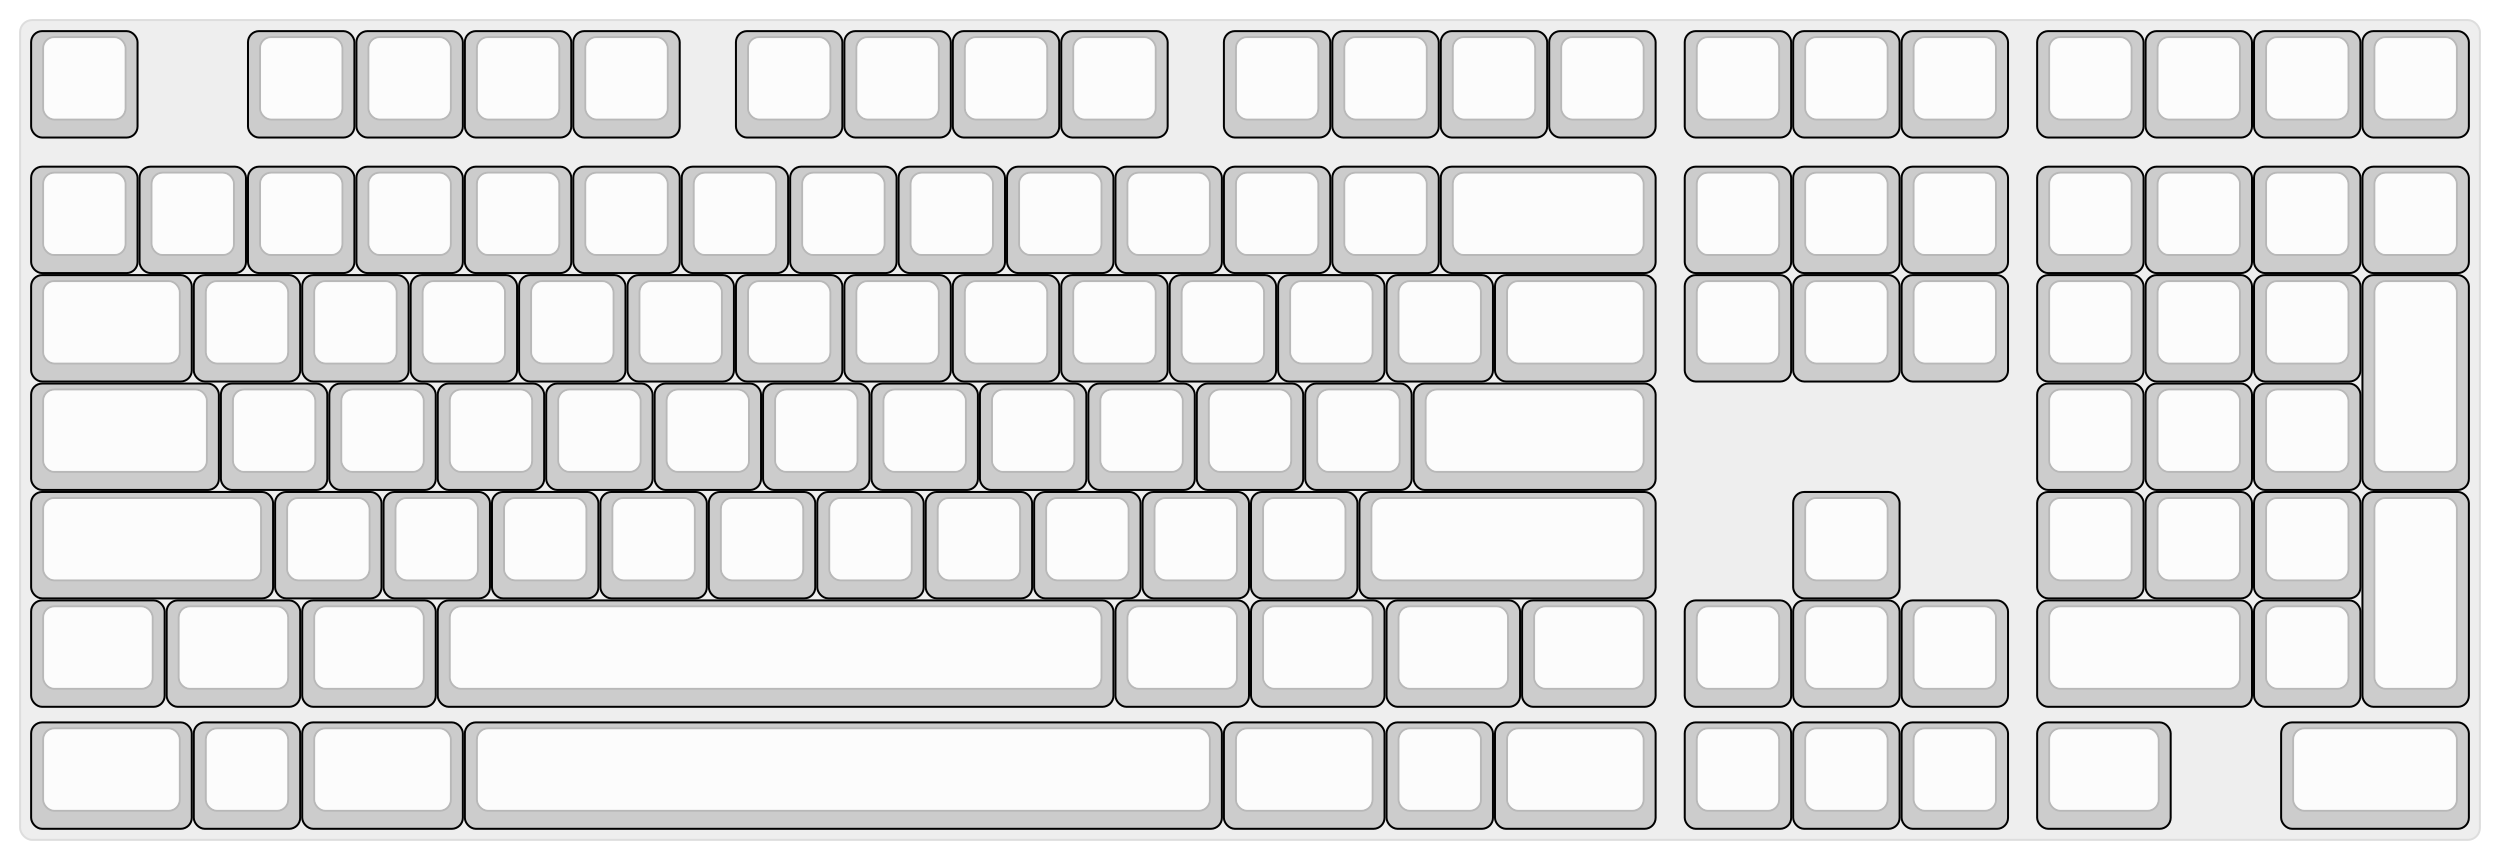 
  <svg width='1245px'
       height='428.25px'
       viewBox='0 0 1245 428.25'
       xmlns='http://www.w3.org/2000/svg'
       xmlns:xlink="http://www.w3.org/1999/xlink">

    <style type='text/css'>
    .keycap .border { stroke: black; stroke-width: 2; }
    .keycap .inner.border { stroke: rgba(0,0,0,.1); }
    </style>
    <defs>
      <linearGradient id="DCS">
        <stop offset="0%" stop-color="black" stop-opacity="0"/>
        <stop offset="40%" stop-color="black" stop-opacity="0.1"/>
        <stop offset="60%" stop-color="black" stop-opacity="0.1"/>
        <stop offset="100%" stop-color="black" stop-opacity="0"/>
      </linearGradient>
      <linearGradient id="SPACE" x1="0%" x2="0%" y1="0%" y2="100%">
        <stop offset="0%" stop-color="black" stop-opacity="0.1"/>
        <stop offset="20%" stop-color="black" stop-opacity="0.0"/>
        <stop offset="40%" stop-color="black" stop-opacity="0.0"/>
        <stop offset="100%" stop-color="black" stop-opacity="0.1"/>
      </linearGradient>
      <radialGradient id="DSA">
        <stop offset="0%" stop-color="black" stop-opacity="0.1"/>
        <stop offset="10%" stop-color="black" stop-opacity="0.1"/>
        <stop offset="100%" stop-color="black" stop-opacity="0"/>
      </radialGradient>
      <radialGradient id="SA" xlink:href="#DSA" />
    </defs>

    <g transform='translate(10,10)'>
      <rect width="1225" height="408.25"
            stroke="#ddd" stroke-width="1" fill="#eeeeee" rx="6"/>
      <g transform='translate(5,5)'>
        
  <g class='  keycap'
  >

  
    <!-- Outer Border -->
    <rect x="1" y="1"
          width="52" height="52"
          rx="5" fill="#cccccc" class="outer border"/>
    
    <!-- Outer Fill -->
    <rect x="1" y="1"
          width="52" height="52"
          rx="5" fill="#cccccc"/>
    

    
      <!-- Inner Border -->
      <rect x="7" y="4"
            width="40" height="40"
            rx="5" fill="#fcfcfc" class="inner border"/>
      
      <!-- Inner Fill -->
      <rect x="7" y="4"
            width="40" height="40"
            rx="5" fill="#fcfcfc"/>
      
      

     
   
  </g>

  <g class='  keycap'
  >

  
    <!-- Outer Border -->
    <rect x="109" y="1"
          width="52" height="52"
          rx="5" fill="#cccccc" class="outer border"/>
    
    <!-- Outer Fill -->
    <rect x="109" y="1"
          width="52" height="52"
          rx="5" fill="#cccccc"/>
    

    
      <!-- Inner Border -->
      <rect x="115" y="4"
            width="40" height="40"
            rx="5" fill="#fcfcfc" class="inner border"/>
      
      <!-- Inner Fill -->
      <rect x="115" y="4"
            width="40" height="40"
            rx="5" fill="#fcfcfc"/>
      
      

     
   
  </g>

  <g class='  keycap'
  >

  
    <!-- Outer Border -->
    <rect x="163" y="1"
          width="52" height="52"
          rx="5" fill="#cccccc" class="outer border"/>
    
    <!-- Outer Fill -->
    <rect x="163" y="1"
          width="52" height="52"
          rx="5" fill="#cccccc"/>
    

    
      <!-- Inner Border -->
      <rect x="169" y="4"
            width="40" height="40"
            rx="5" fill="#fcfcfc" class="inner border"/>
      
      <!-- Inner Fill -->
      <rect x="169" y="4"
            width="40" height="40"
            rx="5" fill="#fcfcfc"/>
      
      

     
   
  </g>

  <g class='  keycap'
  >

  
    <!-- Outer Border -->
    <rect x="217" y="1"
          width="52" height="52"
          rx="5" fill="#cccccc" class="outer border"/>
    
    <!-- Outer Fill -->
    <rect x="217" y="1"
          width="52" height="52"
          rx="5" fill="#cccccc"/>
    

    
      <!-- Inner Border -->
      <rect x="223" y="4"
            width="40" height="40"
            rx="5" fill="#fcfcfc" class="inner border"/>
      
      <!-- Inner Fill -->
      <rect x="223" y="4"
            width="40" height="40"
            rx="5" fill="#fcfcfc"/>
      
      

     
   
  </g>

  <g class='  keycap'
  >

  
    <!-- Outer Border -->
    <rect x="271" y="1"
          width="52" height="52"
          rx="5" fill="#cccccc" class="outer border"/>
    
    <!-- Outer Fill -->
    <rect x="271" y="1"
          width="52" height="52"
          rx="5" fill="#cccccc"/>
    

    
      <!-- Inner Border -->
      <rect x="277" y="4"
            width="40" height="40"
            rx="5" fill="#fcfcfc" class="inner border"/>
      
      <!-- Inner Fill -->
      <rect x="277" y="4"
            width="40" height="40"
            rx="5" fill="#fcfcfc"/>
      
      

     
   
  </g>

  <g class='  keycap'
  >

  
    <!-- Outer Border -->
    <rect x="352" y="1"
          width="52" height="52"
          rx="5" fill="#cccccc" class="outer border"/>
    
    <!-- Outer Fill -->
    <rect x="352" y="1"
          width="52" height="52"
          rx="5" fill="#cccccc"/>
    

    
      <!-- Inner Border -->
      <rect x="358" y="4"
            width="40" height="40"
            rx="5" fill="#fcfcfc" class="inner border"/>
      
      <!-- Inner Fill -->
      <rect x="358" y="4"
            width="40" height="40"
            rx="5" fill="#fcfcfc"/>
      
      

     
   
  </g>

  <g class='  keycap'
  >

  
    <!-- Outer Border -->
    <rect x="406" y="1"
          width="52" height="52"
          rx="5" fill="#cccccc" class="outer border"/>
    
    <!-- Outer Fill -->
    <rect x="406" y="1"
          width="52" height="52"
          rx="5" fill="#cccccc"/>
    

    
      <!-- Inner Border -->
      <rect x="412" y="4"
            width="40" height="40"
            rx="5" fill="#fcfcfc" class="inner border"/>
      
      <!-- Inner Fill -->
      <rect x="412" y="4"
            width="40" height="40"
            rx="5" fill="#fcfcfc"/>
      
      

     
   
  </g>

  <g class='  keycap'
  >

  
    <!-- Outer Border -->
    <rect x="460" y="1"
          width="52" height="52"
          rx="5" fill="#cccccc" class="outer border"/>
    
    <!-- Outer Fill -->
    <rect x="460" y="1"
          width="52" height="52"
          rx="5" fill="#cccccc"/>
    

    
      <!-- Inner Border -->
      <rect x="466" y="4"
            width="40" height="40"
            rx="5" fill="#fcfcfc" class="inner border"/>
      
      <!-- Inner Fill -->
      <rect x="466" y="4"
            width="40" height="40"
            rx="5" fill="#fcfcfc"/>
      
      

     
   
  </g>

  <g class='  keycap'
  >

  
    <!-- Outer Border -->
    <rect x="514" y="1"
          width="52" height="52"
          rx="5" fill="#cccccc" class="outer border"/>
    
    <!-- Outer Fill -->
    <rect x="514" y="1"
          width="52" height="52"
          rx="5" fill="#cccccc"/>
    

    
      <!-- Inner Border -->
      <rect x="520" y="4"
            width="40" height="40"
            rx="5" fill="#fcfcfc" class="inner border"/>
      
      <!-- Inner Fill -->
      <rect x="520" y="4"
            width="40" height="40"
            rx="5" fill="#fcfcfc"/>
      
      

     
   
  </g>

  <g class='  keycap'
  >

  
    <!-- Outer Border -->
    <rect x="595" y="1"
          width="52" height="52"
          rx="5" fill="#cccccc" class="outer border"/>
    
    <!-- Outer Fill -->
    <rect x="595" y="1"
          width="52" height="52"
          rx="5" fill="#cccccc"/>
    

    
      <!-- Inner Border -->
      <rect x="601" y="4"
            width="40" height="40"
            rx="5" fill="#fcfcfc" class="inner border"/>
      
      <!-- Inner Fill -->
      <rect x="601" y="4"
            width="40" height="40"
            rx="5" fill="#fcfcfc"/>
      
      

     
   
  </g>

  <g class='  keycap'
  >

  
    <!-- Outer Border -->
    <rect x="649" y="1"
          width="52" height="52"
          rx="5" fill="#cccccc" class="outer border"/>
    
    <!-- Outer Fill -->
    <rect x="649" y="1"
          width="52" height="52"
          rx="5" fill="#cccccc"/>
    

    
      <!-- Inner Border -->
      <rect x="655" y="4"
            width="40" height="40"
            rx="5" fill="#fcfcfc" class="inner border"/>
      
      <!-- Inner Fill -->
      <rect x="655" y="4"
            width="40" height="40"
            rx="5" fill="#fcfcfc"/>
      
      

     
   
  </g>

  <g class='  keycap'
  >

  
    <!-- Outer Border -->
    <rect x="703" y="1"
          width="52" height="52"
          rx="5" fill="#cccccc" class="outer border"/>
    
    <!-- Outer Fill -->
    <rect x="703" y="1"
          width="52" height="52"
          rx="5" fill="#cccccc"/>
    

    
      <!-- Inner Border -->
      <rect x="709" y="4"
            width="40" height="40"
            rx="5" fill="#fcfcfc" class="inner border"/>
      
      <!-- Inner Fill -->
      <rect x="709" y="4"
            width="40" height="40"
            rx="5" fill="#fcfcfc"/>
      
      

     
   
  </g>

  <g class='  keycap'
  >

  
    <!-- Outer Border -->
    <rect x="757" y="1"
          width="52" height="52"
          rx="5" fill="#cccccc" class="outer border"/>
    
    <!-- Outer Fill -->
    <rect x="757" y="1"
          width="52" height="52"
          rx="5" fill="#cccccc"/>
    

    
      <!-- Inner Border -->
      <rect x="763" y="4"
            width="40" height="40"
            rx="5" fill="#fcfcfc" class="inner border"/>
      
      <!-- Inner Fill -->
      <rect x="763" y="4"
            width="40" height="40"
            rx="5" fill="#fcfcfc"/>
      
      

     
   
  </g>

  <g class='  keycap'
  >

  
    <!-- Outer Border -->
    <rect x="824.5" y="1"
          width="52" height="52"
          rx="5" fill="#cccccc" class="outer border"/>
    
    <!-- Outer Fill -->
    <rect x="824.5" y="1"
          width="52" height="52"
          rx="5" fill="#cccccc"/>
    

    
      <!-- Inner Border -->
      <rect x="830.5" y="4"
            width="40" height="40"
            rx="5" fill="#fcfcfc" class="inner border"/>
      
      <!-- Inner Fill -->
      <rect x="830.5" y="4"
            width="40" height="40"
            rx="5" fill="#fcfcfc"/>
      
      

     
   
  </g>

  <g class='  keycap'
  >

  
    <!-- Outer Border -->
    <rect x="878.5" y="1"
          width="52" height="52"
          rx="5" fill="#cccccc" class="outer border"/>
    
    <!-- Outer Fill -->
    <rect x="878.5" y="1"
          width="52" height="52"
          rx="5" fill="#cccccc"/>
    

    
      <!-- Inner Border -->
      <rect x="884.5" y="4"
            width="40" height="40"
            rx="5" fill="#fcfcfc" class="inner border"/>
      
      <!-- Inner Fill -->
      <rect x="884.5" y="4"
            width="40" height="40"
            rx="5" fill="#fcfcfc"/>
      
      

     
   
  </g>

  <g class='  keycap'
  >

  
    <!-- Outer Border -->
    <rect x="932.5" y="1"
          width="52" height="52"
          rx="5" fill="#cccccc" class="outer border"/>
    
    <!-- Outer Fill -->
    <rect x="932.5" y="1"
          width="52" height="52"
          rx="5" fill="#cccccc"/>
    

    
      <!-- Inner Border -->
      <rect x="938.5" y="4"
            width="40" height="40"
            rx="5" fill="#fcfcfc" class="inner border"/>
      
      <!-- Inner Fill -->
      <rect x="938.5" y="4"
            width="40" height="40"
            rx="5" fill="#fcfcfc"/>
      
      

     
   
  </g>

  <g class='  keycap'
  >

  
    <!-- Outer Border -->
    <rect x="1000" y="1"
          width="52" height="52"
          rx="5" fill="#cccccc" class="outer border"/>
    
    <!-- Outer Fill -->
    <rect x="1000" y="1"
          width="52" height="52"
          rx="5" fill="#cccccc"/>
    

    
      <!-- Inner Border -->
      <rect x="1006" y="4"
            width="40" height="40"
            rx="5" fill="#fcfcfc" class="inner border"/>
      
      <!-- Inner Fill -->
      <rect x="1006" y="4"
            width="40" height="40"
            rx="5" fill="#fcfcfc"/>
      
      

     
   
  </g>

  <g class='  keycap'
  >

  
    <!-- Outer Border -->
    <rect x="1054" y="1"
          width="52" height="52"
          rx="5" fill="#cccccc" class="outer border"/>
    
    <!-- Outer Fill -->
    <rect x="1054" y="1"
          width="52" height="52"
          rx="5" fill="#cccccc"/>
    

    
      <!-- Inner Border -->
      <rect x="1060" y="4"
            width="40" height="40"
            rx="5" fill="#fcfcfc" class="inner border"/>
      
      <!-- Inner Fill -->
      <rect x="1060" y="4"
            width="40" height="40"
            rx="5" fill="#fcfcfc"/>
      
      

     
   
  </g>

  <g class='  keycap'
  >

  
    <!-- Outer Border -->
    <rect x="1108" y="1"
          width="52" height="52"
          rx="5" fill="#cccccc" class="outer border"/>
    
    <!-- Outer Fill -->
    <rect x="1108" y="1"
          width="52" height="52"
          rx="5" fill="#cccccc"/>
    

    
      <!-- Inner Border -->
      <rect x="1114" y="4"
            width="40" height="40"
            rx="5" fill="#fcfcfc" class="inner border"/>
      
      <!-- Inner Fill -->
      <rect x="1114" y="4"
            width="40" height="40"
            rx="5" fill="#fcfcfc"/>
      
      

     
   
  </g>

  <g class='  keycap'
  >

  
    <!-- Outer Border -->
    <rect x="1162" y="1"
          width="52" height="52"
          rx="5" fill="#cccccc" class="outer border"/>
    
    <!-- Outer Fill -->
    <rect x="1162" y="1"
          width="52" height="52"
          rx="5" fill="#cccccc"/>
    

    
      <!-- Inner Border -->
      <rect x="1168" y="4"
            width="40" height="40"
            rx="5" fill="#fcfcfc" class="inner border"/>
      
      <!-- Inner Fill -->
      <rect x="1168" y="4"
            width="40" height="40"
            rx="5" fill="#fcfcfc"/>
      
      

     
   
  </g>

  <g class='  keycap'
  >

  
    <!-- Outer Border -->
    <rect x="1" y="68.5"
          width="52" height="52"
          rx="5" fill="#cccccc" class="outer border"/>
    
    <!-- Outer Fill -->
    <rect x="1" y="68.5"
          width="52" height="52"
          rx="5" fill="#cccccc"/>
    

    
      <!-- Inner Border -->
      <rect x="7" y="71.5"
            width="40" height="40"
            rx="5" fill="#fcfcfc" class="inner border"/>
      
      <!-- Inner Fill -->
      <rect x="7" y="71.5"
            width="40" height="40"
            rx="5" fill="#fcfcfc"/>
      
      

     
   
  </g>

  <g class='  keycap'
  >

  
    <!-- Outer Border -->
    <rect x="55" y="68.5"
          width="52" height="52"
          rx="5" fill="#cccccc" class="outer border"/>
    
    <!-- Outer Fill -->
    <rect x="55" y="68.5"
          width="52" height="52"
          rx="5" fill="#cccccc"/>
    

    
      <!-- Inner Border -->
      <rect x="61" y="71.5"
            width="40" height="40"
            rx="5" fill="#fcfcfc" class="inner border"/>
      
      <!-- Inner Fill -->
      <rect x="61" y="71.5"
            width="40" height="40"
            rx="5" fill="#fcfcfc"/>
      
      

     
   
  </g>

  <g class='  keycap'
  >

  
    <!-- Outer Border -->
    <rect x="109" y="68.5"
          width="52" height="52"
          rx="5" fill="#cccccc" class="outer border"/>
    
    <!-- Outer Fill -->
    <rect x="109" y="68.5"
          width="52" height="52"
          rx="5" fill="#cccccc"/>
    

    
      <!-- Inner Border -->
      <rect x="115" y="71.5"
            width="40" height="40"
            rx="5" fill="#fcfcfc" class="inner border"/>
      
      <!-- Inner Fill -->
      <rect x="115" y="71.5"
            width="40" height="40"
            rx="5" fill="#fcfcfc"/>
      
      

     
   
  </g>

  <g class='  keycap'
  >

  
    <!-- Outer Border -->
    <rect x="163" y="68.5"
          width="52" height="52"
          rx="5" fill="#cccccc" class="outer border"/>
    
    <!-- Outer Fill -->
    <rect x="163" y="68.5"
          width="52" height="52"
          rx="5" fill="#cccccc"/>
    

    
      <!-- Inner Border -->
      <rect x="169" y="71.5"
            width="40" height="40"
            rx="5" fill="#fcfcfc" class="inner border"/>
      
      <!-- Inner Fill -->
      <rect x="169" y="71.5"
            width="40" height="40"
            rx="5" fill="#fcfcfc"/>
      
      

     
   
  </g>

  <g class='  keycap'
  >

  
    <!-- Outer Border -->
    <rect x="217" y="68.5"
          width="52" height="52"
          rx="5" fill="#cccccc" class="outer border"/>
    
    <!-- Outer Fill -->
    <rect x="217" y="68.5"
          width="52" height="52"
          rx="5" fill="#cccccc"/>
    

    
      <!-- Inner Border -->
      <rect x="223" y="71.5"
            width="40" height="40"
            rx="5" fill="#fcfcfc" class="inner border"/>
      
      <!-- Inner Fill -->
      <rect x="223" y="71.5"
            width="40" height="40"
            rx="5" fill="#fcfcfc"/>
      
      

     
   
  </g>

  <g class='  keycap'
  >

  
    <!-- Outer Border -->
    <rect x="271" y="68.5"
          width="52" height="52"
          rx="5" fill="#cccccc" class="outer border"/>
    
    <!-- Outer Fill -->
    <rect x="271" y="68.5"
          width="52" height="52"
          rx="5" fill="#cccccc"/>
    

    
      <!-- Inner Border -->
      <rect x="277" y="71.5"
            width="40" height="40"
            rx="5" fill="#fcfcfc" class="inner border"/>
      
      <!-- Inner Fill -->
      <rect x="277" y="71.5"
            width="40" height="40"
            rx="5" fill="#fcfcfc"/>
      
      

     
   
  </g>

  <g class='  keycap'
  >

  
    <!-- Outer Border -->
    <rect x="325" y="68.5"
          width="52" height="52"
          rx="5" fill="#cccccc" class="outer border"/>
    
    <!-- Outer Fill -->
    <rect x="325" y="68.5"
          width="52" height="52"
          rx="5" fill="#cccccc"/>
    

    
      <!-- Inner Border -->
      <rect x="331" y="71.5"
            width="40" height="40"
            rx="5" fill="#fcfcfc" class="inner border"/>
      
      <!-- Inner Fill -->
      <rect x="331" y="71.5"
            width="40" height="40"
            rx="5" fill="#fcfcfc"/>
      
      

     
   
  </g>

  <g class='  keycap'
  >

  
    <!-- Outer Border -->
    <rect x="379" y="68.5"
          width="52" height="52"
          rx="5" fill="#cccccc" class="outer border"/>
    
    <!-- Outer Fill -->
    <rect x="379" y="68.5"
          width="52" height="52"
          rx="5" fill="#cccccc"/>
    

    
      <!-- Inner Border -->
      <rect x="385" y="71.5"
            width="40" height="40"
            rx="5" fill="#fcfcfc" class="inner border"/>
      
      <!-- Inner Fill -->
      <rect x="385" y="71.5"
            width="40" height="40"
            rx="5" fill="#fcfcfc"/>
      
      

     
   
  </g>

  <g class='  keycap'
  >

  
    <!-- Outer Border -->
    <rect x="433" y="68.5"
          width="52" height="52"
          rx="5" fill="#cccccc" class="outer border"/>
    
    <!-- Outer Fill -->
    <rect x="433" y="68.5"
          width="52" height="52"
          rx="5" fill="#cccccc"/>
    

    
      <!-- Inner Border -->
      <rect x="439" y="71.5"
            width="40" height="40"
            rx="5" fill="#fcfcfc" class="inner border"/>
      
      <!-- Inner Fill -->
      <rect x="439" y="71.5"
            width="40" height="40"
            rx="5" fill="#fcfcfc"/>
      
      

     
   
  </g>

  <g class='  keycap'
  >

  
    <!-- Outer Border -->
    <rect x="487" y="68.5"
          width="52" height="52"
          rx="5" fill="#cccccc" class="outer border"/>
    
    <!-- Outer Fill -->
    <rect x="487" y="68.5"
          width="52" height="52"
          rx="5" fill="#cccccc"/>
    

    
      <!-- Inner Border -->
      <rect x="493" y="71.5"
            width="40" height="40"
            rx="5" fill="#fcfcfc" class="inner border"/>
      
      <!-- Inner Fill -->
      <rect x="493" y="71.5"
            width="40" height="40"
            rx="5" fill="#fcfcfc"/>
      
      

     
   
  </g>

  <g class='  keycap'
  >

  
    <!-- Outer Border -->
    <rect x="541" y="68.5"
          width="52" height="52"
          rx="5" fill="#cccccc" class="outer border"/>
    
    <!-- Outer Fill -->
    <rect x="541" y="68.5"
          width="52" height="52"
          rx="5" fill="#cccccc"/>
    

    
      <!-- Inner Border -->
      <rect x="547" y="71.5"
            width="40" height="40"
            rx="5" fill="#fcfcfc" class="inner border"/>
      
      <!-- Inner Fill -->
      <rect x="547" y="71.5"
            width="40" height="40"
            rx="5" fill="#fcfcfc"/>
      
      

     
   
  </g>

  <g class='  keycap'
  >

  
    <!-- Outer Border -->
    <rect x="595" y="68.5"
          width="52" height="52"
          rx="5" fill="#cccccc" class="outer border"/>
    
    <!-- Outer Fill -->
    <rect x="595" y="68.5"
          width="52" height="52"
          rx="5" fill="#cccccc"/>
    

    
      <!-- Inner Border -->
      <rect x="601" y="71.5"
            width="40" height="40"
            rx="5" fill="#fcfcfc" class="inner border"/>
      
      <!-- Inner Fill -->
      <rect x="601" y="71.5"
            width="40" height="40"
            rx="5" fill="#fcfcfc"/>
      
      

     
   
  </g>

  <g class='  keycap'
  >

  
    <!-- Outer Border -->
    <rect x="649" y="68.5"
          width="52" height="52"
          rx="5" fill="#cccccc" class="outer border"/>
    
    <!-- Outer Fill -->
    <rect x="649" y="68.5"
          width="52" height="52"
          rx="5" fill="#cccccc"/>
    

    
      <!-- Inner Border -->
      <rect x="655" y="71.5"
            width="40" height="40"
            rx="5" fill="#fcfcfc" class="inner border"/>
      
      <!-- Inner Fill -->
      <rect x="655" y="71.5"
            width="40" height="40"
            rx="5" fill="#fcfcfc"/>
      
      

     
   
  </g>

  <g class='  keycap'
  >

  
    <!-- Outer Border -->
    <rect x="703" y="68.5"
          width="106" height="52"
          rx="5" fill="#cccccc" class="outer border"/>
    
    <!-- Outer Fill -->
    <rect x="703" y="68.5"
          width="106" height="52"
          rx="5" fill="#cccccc"/>
    

    
      <!-- Inner Border -->
      <rect x="709" y="71.5"
            width="94" height="40"
            rx="5" fill="#fcfcfc" class="inner border"/>
      
      <!-- Inner Fill -->
      <rect x="709" y="71.5"
            width="94" height="40"
            rx="5" fill="#fcfcfc"/>
      
      

     
   
  </g>

  <g class='  keycap'
  >

  
    <!-- Outer Border -->
    <rect x="824.5" y="68.5"
          width="52" height="52"
          rx="5" fill="#cccccc" class="outer border"/>
    
    <!-- Outer Fill -->
    <rect x="824.5" y="68.5"
          width="52" height="52"
          rx="5" fill="#cccccc"/>
    

    
      <!-- Inner Border -->
      <rect x="830.5" y="71.5"
            width="40" height="40"
            rx="5" fill="#fcfcfc" class="inner border"/>
      
      <!-- Inner Fill -->
      <rect x="830.5" y="71.5"
            width="40" height="40"
            rx="5" fill="#fcfcfc"/>
      
      

     
   
  </g>

  <g class='  keycap'
  >

  
    <!-- Outer Border -->
    <rect x="878.5" y="68.5"
          width="52" height="52"
          rx="5" fill="#cccccc" class="outer border"/>
    
    <!-- Outer Fill -->
    <rect x="878.5" y="68.5"
          width="52" height="52"
          rx="5" fill="#cccccc"/>
    

    
      <!-- Inner Border -->
      <rect x="884.5" y="71.5"
            width="40" height="40"
            rx="5" fill="#fcfcfc" class="inner border"/>
      
      <!-- Inner Fill -->
      <rect x="884.5" y="71.5"
            width="40" height="40"
            rx="5" fill="#fcfcfc"/>
      
      

     
   
  </g>

  <g class='  keycap'
  >

  
    <!-- Outer Border -->
    <rect x="932.5" y="68.5"
          width="52" height="52"
          rx="5" fill="#cccccc" class="outer border"/>
    
    <!-- Outer Fill -->
    <rect x="932.5" y="68.5"
          width="52" height="52"
          rx="5" fill="#cccccc"/>
    

    
      <!-- Inner Border -->
      <rect x="938.5" y="71.5"
            width="40" height="40"
            rx="5" fill="#fcfcfc" class="inner border"/>
      
      <!-- Inner Fill -->
      <rect x="938.5" y="71.5"
            width="40" height="40"
            rx="5" fill="#fcfcfc"/>
      
      

     
   
  </g>

  <g class='  keycap'
  >

  
    <!-- Outer Border -->
    <rect x="1000" y="68.5"
          width="52" height="52"
          rx="5" fill="#cccccc" class="outer border"/>
    
    <!-- Outer Fill -->
    <rect x="1000" y="68.5"
          width="52" height="52"
          rx="5" fill="#cccccc"/>
    

    
      <!-- Inner Border -->
      <rect x="1006" y="71.5"
            width="40" height="40"
            rx="5" fill="#fcfcfc" class="inner border"/>
      
      <!-- Inner Fill -->
      <rect x="1006" y="71.5"
            width="40" height="40"
            rx="5" fill="#fcfcfc"/>
      
      

     
   
  </g>

  <g class='  keycap'
  >

  
    <!-- Outer Border -->
    <rect x="1054" y="68.5"
          width="52" height="52"
          rx="5" fill="#cccccc" class="outer border"/>
    
    <!-- Outer Fill -->
    <rect x="1054" y="68.5"
          width="52" height="52"
          rx="5" fill="#cccccc"/>
    

    
      <!-- Inner Border -->
      <rect x="1060" y="71.5"
            width="40" height="40"
            rx="5" fill="#fcfcfc" class="inner border"/>
      
      <!-- Inner Fill -->
      <rect x="1060" y="71.5"
            width="40" height="40"
            rx="5" fill="#fcfcfc"/>
      
      

     
   
  </g>

  <g class='  keycap'
  >

  
    <!-- Outer Border -->
    <rect x="1108" y="68.5"
          width="52" height="52"
          rx="5" fill="#cccccc" class="outer border"/>
    
    <!-- Outer Fill -->
    <rect x="1108" y="68.5"
          width="52" height="52"
          rx="5" fill="#cccccc"/>
    

    
      <!-- Inner Border -->
      <rect x="1114" y="71.5"
            width="40" height="40"
            rx="5" fill="#fcfcfc" class="inner border"/>
      
      <!-- Inner Fill -->
      <rect x="1114" y="71.5"
            width="40" height="40"
            rx="5" fill="#fcfcfc"/>
      
      

     
   
  </g>

  <g class='  keycap'
  >

  
    <!-- Outer Border -->
    <rect x="1162" y="68.5"
          width="52" height="52"
          rx="5" fill="#cccccc" class="outer border"/>
    
    <!-- Outer Fill -->
    <rect x="1162" y="68.5"
          width="52" height="52"
          rx="5" fill="#cccccc"/>
    

    
      <!-- Inner Border -->
      <rect x="1168" y="71.5"
            width="40" height="40"
            rx="5" fill="#fcfcfc" class="inner border"/>
      
      <!-- Inner Fill -->
      <rect x="1168" y="71.5"
            width="40" height="40"
            rx="5" fill="#fcfcfc"/>
      
      

     
   
  </g>

  <g class='  keycap'
  >

  
    <!-- Outer Border -->
    <rect x="1" y="122.5"
          width="79" height="52"
          rx="5" fill="#cccccc" class="outer border"/>
    
    <!-- Outer Fill -->
    <rect x="1" y="122.5"
          width="79" height="52"
          rx="5" fill="#cccccc"/>
    

    
      <!-- Inner Border -->
      <rect x="7" y="125.5"
            width="67" height="40"
            rx="5" fill="#fcfcfc" class="inner border"/>
      
      <!-- Inner Fill -->
      <rect x="7" y="125.5"
            width="67" height="40"
            rx="5" fill="#fcfcfc"/>
      
      

     
   
  </g>

  <g class='  keycap'
  >

  
    <!-- Outer Border -->
    <rect x="82" y="122.5"
          width="52" height="52"
          rx="5" fill="#cccccc" class="outer border"/>
    
    <!-- Outer Fill -->
    <rect x="82" y="122.5"
          width="52" height="52"
          rx="5" fill="#cccccc"/>
    

    
      <!-- Inner Border -->
      <rect x="88" y="125.5"
            width="40" height="40"
            rx="5" fill="#fcfcfc" class="inner border"/>
      
      <!-- Inner Fill -->
      <rect x="88" y="125.5"
            width="40" height="40"
            rx="5" fill="#fcfcfc"/>
      
      

     
   
  </g>

  <g class='  keycap'
  >

  
    <!-- Outer Border -->
    <rect x="136" y="122.5"
          width="52" height="52"
          rx="5" fill="#cccccc" class="outer border"/>
    
    <!-- Outer Fill -->
    <rect x="136" y="122.5"
          width="52" height="52"
          rx="5" fill="#cccccc"/>
    

    
      <!-- Inner Border -->
      <rect x="142" y="125.5"
            width="40" height="40"
            rx="5" fill="#fcfcfc" class="inner border"/>
      
      <!-- Inner Fill -->
      <rect x="142" y="125.5"
            width="40" height="40"
            rx="5" fill="#fcfcfc"/>
      
      

     
   
  </g>

  <g class='  keycap'
  >

  
    <!-- Outer Border -->
    <rect x="190" y="122.5"
          width="52" height="52"
          rx="5" fill="#cccccc" class="outer border"/>
    
    <!-- Outer Fill -->
    <rect x="190" y="122.5"
          width="52" height="52"
          rx="5" fill="#cccccc"/>
    

    
      <!-- Inner Border -->
      <rect x="196" y="125.5"
            width="40" height="40"
            rx="5" fill="#fcfcfc" class="inner border"/>
      
      <!-- Inner Fill -->
      <rect x="196" y="125.5"
            width="40" height="40"
            rx="5" fill="#fcfcfc"/>
      
      

     
   
  </g>

  <g class='  keycap'
  >

  
    <!-- Outer Border -->
    <rect x="244" y="122.5"
          width="52" height="52"
          rx="5" fill="#cccccc" class="outer border"/>
    
    <!-- Outer Fill -->
    <rect x="244" y="122.5"
          width="52" height="52"
          rx="5" fill="#cccccc"/>
    

    
      <!-- Inner Border -->
      <rect x="250" y="125.5"
            width="40" height="40"
            rx="5" fill="#fcfcfc" class="inner border"/>
      
      <!-- Inner Fill -->
      <rect x="250" y="125.5"
            width="40" height="40"
            rx="5" fill="#fcfcfc"/>
      
      

     
   
  </g>

  <g class='  keycap'
  >

  
    <!-- Outer Border -->
    <rect x="298" y="122.5"
          width="52" height="52"
          rx="5" fill="#cccccc" class="outer border"/>
    
    <!-- Outer Fill -->
    <rect x="298" y="122.5"
          width="52" height="52"
          rx="5" fill="#cccccc"/>
    

    
      <!-- Inner Border -->
      <rect x="304" y="125.5"
            width="40" height="40"
            rx="5" fill="#fcfcfc" class="inner border"/>
      
      <!-- Inner Fill -->
      <rect x="304" y="125.5"
            width="40" height="40"
            rx="5" fill="#fcfcfc"/>
      
      

     
   
  </g>

  <g class='  keycap'
  >

  
    <!-- Outer Border -->
    <rect x="352" y="122.5"
          width="52" height="52"
          rx="5" fill="#cccccc" class="outer border"/>
    
    <!-- Outer Fill -->
    <rect x="352" y="122.5"
          width="52" height="52"
          rx="5" fill="#cccccc"/>
    

    
      <!-- Inner Border -->
      <rect x="358" y="125.5"
            width="40" height="40"
            rx="5" fill="#fcfcfc" class="inner border"/>
      
      <!-- Inner Fill -->
      <rect x="358" y="125.5"
            width="40" height="40"
            rx="5" fill="#fcfcfc"/>
      
      

     
   
  </g>

  <g class='  keycap'
  >

  
    <!-- Outer Border -->
    <rect x="406" y="122.5"
          width="52" height="52"
          rx="5" fill="#cccccc" class="outer border"/>
    
    <!-- Outer Fill -->
    <rect x="406" y="122.5"
          width="52" height="52"
          rx="5" fill="#cccccc"/>
    

    
      <!-- Inner Border -->
      <rect x="412" y="125.5"
            width="40" height="40"
            rx="5" fill="#fcfcfc" class="inner border"/>
      
      <!-- Inner Fill -->
      <rect x="412" y="125.5"
            width="40" height="40"
            rx="5" fill="#fcfcfc"/>
      
      

     
   
  </g>

  <g class='  keycap'
  >

  
    <!-- Outer Border -->
    <rect x="460" y="122.5"
          width="52" height="52"
          rx="5" fill="#cccccc" class="outer border"/>
    
    <!-- Outer Fill -->
    <rect x="460" y="122.5"
          width="52" height="52"
          rx="5" fill="#cccccc"/>
    

    
      <!-- Inner Border -->
      <rect x="466" y="125.5"
            width="40" height="40"
            rx="5" fill="#fcfcfc" class="inner border"/>
      
      <!-- Inner Fill -->
      <rect x="466" y="125.5"
            width="40" height="40"
            rx="5" fill="#fcfcfc"/>
      
      

     
   
  </g>

  <g class='  keycap'
  >

  
    <!-- Outer Border -->
    <rect x="514" y="122.5"
          width="52" height="52"
          rx="5" fill="#cccccc" class="outer border"/>
    
    <!-- Outer Fill -->
    <rect x="514" y="122.5"
          width="52" height="52"
          rx="5" fill="#cccccc"/>
    

    
      <!-- Inner Border -->
      <rect x="520" y="125.5"
            width="40" height="40"
            rx="5" fill="#fcfcfc" class="inner border"/>
      
      <!-- Inner Fill -->
      <rect x="520" y="125.5"
            width="40" height="40"
            rx="5" fill="#fcfcfc"/>
      
      

     
   
  </g>

  <g class='  keycap'
  >

  
    <!-- Outer Border -->
    <rect x="568" y="122.5"
          width="52" height="52"
          rx="5" fill="#cccccc" class="outer border"/>
    
    <!-- Outer Fill -->
    <rect x="568" y="122.5"
          width="52" height="52"
          rx="5" fill="#cccccc"/>
    

    
      <!-- Inner Border -->
      <rect x="574" y="125.5"
            width="40" height="40"
            rx="5" fill="#fcfcfc" class="inner border"/>
      
      <!-- Inner Fill -->
      <rect x="574" y="125.5"
            width="40" height="40"
            rx="5" fill="#fcfcfc"/>
      
      

     
   
  </g>

  <g class='  keycap'
  >

  
    <!-- Outer Border -->
    <rect x="622" y="122.5"
          width="52" height="52"
          rx="5" fill="#cccccc" class="outer border"/>
    
    <!-- Outer Fill -->
    <rect x="622" y="122.5"
          width="52" height="52"
          rx="5" fill="#cccccc"/>
    

    
      <!-- Inner Border -->
      <rect x="628" y="125.5"
            width="40" height="40"
            rx="5" fill="#fcfcfc" class="inner border"/>
      
      <!-- Inner Fill -->
      <rect x="628" y="125.5"
            width="40" height="40"
            rx="5" fill="#fcfcfc"/>
      
      

     
   
  </g>

  <g class='  keycap'
  >

  
    <!-- Outer Border -->
    <rect x="676" y="122.5"
          width="52" height="52"
          rx="5" fill="#cccccc" class="outer border"/>
    
    <!-- Outer Fill -->
    <rect x="676" y="122.5"
          width="52" height="52"
          rx="5" fill="#cccccc"/>
    

    
      <!-- Inner Border -->
      <rect x="682" y="125.5"
            width="40" height="40"
            rx="5" fill="#fcfcfc" class="inner border"/>
      
      <!-- Inner Fill -->
      <rect x="682" y="125.5"
            width="40" height="40"
            rx="5" fill="#fcfcfc"/>
      
      

     
   
  </g>

  <g class='  keycap'
  >

  
    <!-- Outer Border -->
    <rect x="730" y="122.5"
          width="79" height="52"
          rx="5" fill="#cccccc" class="outer border"/>
    
    <!-- Outer Fill -->
    <rect x="730" y="122.5"
          width="79" height="52"
          rx="5" fill="#cccccc"/>
    

    
      <!-- Inner Border -->
      <rect x="736" y="125.5"
            width="67" height="40"
            rx="5" fill="#fcfcfc" class="inner border"/>
      
      <!-- Inner Fill -->
      <rect x="736" y="125.5"
            width="67" height="40"
            rx="5" fill="#fcfcfc"/>
      
      

     
   
  </g>

  <g class='  keycap'
  >

  
    <!-- Outer Border -->
    <rect x="824.5" y="122.5"
          width="52" height="52"
          rx="5" fill="#cccccc" class="outer border"/>
    
    <!-- Outer Fill -->
    <rect x="824.5" y="122.5"
          width="52" height="52"
          rx="5" fill="#cccccc"/>
    

    
      <!-- Inner Border -->
      <rect x="830.5" y="125.5"
            width="40" height="40"
            rx="5" fill="#fcfcfc" class="inner border"/>
      
      <!-- Inner Fill -->
      <rect x="830.5" y="125.5"
            width="40" height="40"
            rx="5" fill="#fcfcfc"/>
      
      

     
   
  </g>

  <g class='  keycap'
  >

  
    <!-- Outer Border -->
    <rect x="878.5" y="122.5"
          width="52" height="52"
          rx="5" fill="#cccccc" class="outer border"/>
    
    <!-- Outer Fill -->
    <rect x="878.5" y="122.5"
          width="52" height="52"
          rx="5" fill="#cccccc"/>
    

    
      <!-- Inner Border -->
      <rect x="884.5" y="125.5"
            width="40" height="40"
            rx="5" fill="#fcfcfc" class="inner border"/>
      
      <!-- Inner Fill -->
      <rect x="884.5" y="125.5"
            width="40" height="40"
            rx="5" fill="#fcfcfc"/>
      
      

     
   
  </g>

  <g class='  keycap'
  >

  
    <!-- Outer Border -->
    <rect x="932.5" y="122.5"
          width="52" height="52"
          rx="5" fill="#cccccc" class="outer border"/>
    
    <!-- Outer Fill -->
    <rect x="932.5" y="122.5"
          width="52" height="52"
          rx="5" fill="#cccccc"/>
    

    
      <!-- Inner Border -->
      <rect x="938.5" y="125.5"
            width="40" height="40"
            rx="5" fill="#fcfcfc" class="inner border"/>
      
      <!-- Inner Fill -->
      <rect x="938.5" y="125.5"
            width="40" height="40"
            rx="5" fill="#fcfcfc"/>
      
      

     
   
  </g>

  <g class='  keycap'
  >

  
    <!-- Outer Border -->
    <rect x="1000" y="122.5"
          width="52" height="52"
          rx="5" fill="#cccccc" class="outer border"/>
    
    <!-- Outer Fill -->
    <rect x="1000" y="122.5"
          width="52" height="52"
          rx="5" fill="#cccccc"/>
    

    
      <!-- Inner Border -->
      <rect x="1006" y="125.5"
            width="40" height="40"
            rx="5" fill="#fcfcfc" class="inner border"/>
      
      <!-- Inner Fill -->
      <rect x="1006" y="125.5"
            width="40" height="40"
            rx="5" fill="#fcfcfc"/>
      
      

     
   
  </g>

  <g class='  keycap'
  >

  
    <!-- Outer Border -->
    <rect x="1054" y="122.5"
          width="52" height="52"
          rx="5" fill="#cccccc" class="outer border"/>
    
    <!-- Outer Fill -->
    <rect x="1054" y="122.5"
          width="52" height="52"
          rx="5" fill="#cccccc"/>
    

    
      <!-- Inner Border -->
      <rect x="1060" y="125.5"
            width="40" height="40"
            rx="5" fill="#fcfcfc" class="inner border"/>
      
      <!-- Inner Fill -->
      <rect x="1060" y="125.5"
            width="40" height="40"
            rx="5" fill="#fcfcfc"/>
      
      

     
   
  </g>

  <g class='  keycap'
  >

  
    <!-- Outer Border -->
    <rect x="1108" y="122.5"
          width="52" height="52"
          rx="5" fill="#cccccc" class="outer border"/>
    
    <!-- Outer Fill -->
    <rect x="1108" y="122.5"
          width="52" height="52"
          rx="5" fill="#cccccc"/>
    

    
      <!-- Inner Border -->
      <rect x="1114" y="125.5"
            width="40" height="40"
            rx="5" fill="#fcfcfc" class="inner border"/>
      
      <!-- Inner Fill -->
      <rect x="1114" y="125.5"
            width="40" height="40"
            rx="5" fill="#fcfcfc"/>
      
      

     
   
  </g>

  <g class='  keycap'
  >

  
    <!-- Outer Border -->
    <rect x="1162" y="122.5"
          width="52" height="106"
          rx="5" fill="#cccccc" class="outer border"/>
    
    <!-- Outer Fill -->
    <rect x="1162" y="122.5"
          width="52" height="106"
          rx="5" fill="#cccccc"/>
    

    
      <!-- Inner Border -->
      <rect x="1168" y="125.5"
            width="40" height="94"
            rx="5" fill="#fcfcfc" class="inner border"/>
      
      <!-- Inner Fill -->
      <rect x="1168" y="125.5"
            width="40" height="94"
            rx="5" fill="#fcfcfc"/>
      
      

     
   
  </g>

  <g class='  keycap'
  >

  
    <!-- Outer Border -->
    <rect x="1" y="176.5"
          width="92.5" height="52"
          rx="5" fill="#cccccc" class="outer border"/>
    
    <!-- Outer Fill -->
    <rect x="1" y="176.5"
          width="92.5" height="52"
          rx="5" fill="#cccccc"/>
    

    
      <!-- Inner Border -->
      <rect x="7" y="179.5"
            width="80.5" height="40"
            rx="5" fill="#fcfcfc" class="inner border"/>
      
      <!-- Inner Fill -->
      <rect x="7" y="179.5"
            width="80.5" height="40"
            rx="5" fill="#fcfcfc"/>
      
      

     
   
  </g>

  <g class='  keycap'
  >

  
    <!-- Outer Border -->
    <rect x="95.5" y="176.5"
          width="52" height="52"
          rx="5" fill="#cccccc" class="outer border"/>
    
    <!-- Outer Fill -->
    <rect x="95.5" y="176.5"
          width="52" height="52"
          rx="5" fill="#cccccc"/>
    

    
      <!-- Inner Border -->
      <rect x="101.5" y="179.5"
            width="40" height="40"
            rx="5" fill="#fcfcfc" class="inner border"/>
      
      <!-- Inner Fill -->
      <rect x="101.5" y="179.5"
            width="40" height="40"
            rx="5" fill="#fcfcfc"/>
      
      

     
   
  </g>

  <g class='  keycap'
  >

  
    <!-- Outer Border -->
    <rect x="149.5" y="176.5"
          width="52" height="52"
          rx="5" fill="#cccccc" class="outer border"/>
    
    <!-- Outer Fill -->
    <rect x="149.5" y="176.5"
          width="52" height="52"
          rx="5" fill="#cccccc"/>
    

    
      <!-- Inner Border -->
      <rect x="155.5" y="179.5"
            width="40" height="40"
            rx="5" fill="#fcfcfc" class="inner border"/>
      
      <!-- Inner Fill -->
      <rect x="155.5" y="179.5"
            width="40" height="40"
            rx="5" fill="#fcfcfc"/>
      
      

     
   
  </g>

  <g class='  keycap'
  >

  
    <!-- Outer Border -->
    <rect x="203.5" y="176.5"
          width="52" height="52"
          rx="5" fill="#cccccc" class="outer border"/>
    
    <!-- Outer Fill -->
    <rect x="203.5" y="176.5"
          width="52" height="52"
          rx="5" fill="#cccccc"/>
    

    
      <!-- Inner Border -->
      <rect x="209.5" y="179.5"
            width="40" height="40"
            rx="5" fill="#fcfcfc" class="inner border"/>
      
      <!-- Inner Fill -->
      <rect x="209.5" y="179.5"
            width="40" height="40"
            rx="5" fill="#fcfcfc"/>
      
      

     
   
  </g>

  <g class='  keycap'
  >

  
    <!-- Outer Border -->
    <rect x="257.5" y="176.5"
          width="52" height="52"
          rx="5" fill="#cccccc" class="outer border"/>
    
    <!-- Outer Fill -->
    <rect x="257.5" y="176.5"
          width="52" height="52"
          rx="5" fill="#cccccc"/>
    

    
      <!-- Inner Border -->
      <rect x="263.5" y="179.5"
            width="40" height="40"
            rx="5" fill="#fcfcfc" class="inner border"/>
      
      <!-- Inner Fill -->
      <rect x="263.5" y="179.5"
            width="40" height="40"
            rx="5" fill="#fcfcfc"/>
      
      

     
   
  </g>

  <g class='  keycap'
  >

  
    <!-- Outer Border -->
    <rect x="311.5" y="176.5"
          width="52" height="52"
          rx="5" fill="#cccccc" class="outer border"/>
    
    <!-- Outer Fill -->
    <rect x="311.5" y="176.5"
          width="52" height="52"
          rx="5" fill="#cccccc"/>
    

    
      <!-- Inner Border -->
      <rect x="317.5" y="179.5"
            width="40" height="40"
            rx="5" fill="#fcfcfc" class="inner border"/>
      
      <!-- Inner Fill -->
      <rect x="317.5" y="179.5"
            width="40" height="40"
            rx="5" fill="#fcfcfc"/>
      
      

     
   
  </g>

  <g class='  keycap'
  >

  
    <!-- Outer Border -->
    <rect x="365.5" y="176.5"
          width="52" height="52"
          rx="5" fill="#cccccc" class="outer border"/>
    
    <!-- Outer Fill -->
    <rect x="365.5" y="176.5"
          width="52" height="52"
          rx="5" fill="#cccccc"/>
    

    
      <!-- Inner Border -->
      <rect x="371.5" y="179.5"
            width="40" height="40"
            rx="5" fill="#fcfcfc" class="inner border"/>
      
      <!-- Inner Fill -->
      <rect x="371.5" y="179.5"
            width="40" height="40"
            rx="5" fill="#fcfcfc"/>
      
      

     
   
  </g>

  <g class='  keycap'
  >

  
    <!-- Outer Border -->
    <rect x="419.5" y="176.5"
          width="52" height="52"
          rx="5" fill="#cccccc" class="outer border"/>
    
    <!-- Outer Fill -->
    <rect x="419.5" y="176.5"
          width="52" height="52"
          rx="5" fill="#cccccc"/>
    

    
      <!-- Inner Border -->
      <rect x="425.5" y="179.5"
            width="40" height="40"
            rx="5" fill="#fcfcfc" class="inner border"/>
      
      <!-- Inner Fill -->
      <rect x="425.5" y="179.5"
            width="40" height="40"
            rx="5" fill="#fcfcfc"/>
      
      

     
   
  </g>

  <g class='  keycap'
  >

  
    <!-- Outer Border -->
    <rect x="473.5" y="176.5"
          width="52" height="52"
          rx="5" fill="#cccccc" class="outer border"/>
    
    <!-- Outer Fill -->
    <rect x="473.5" y="176.5"
          width="52" height="52"
          rx="5" fill="#cccccc"/>
    

    
      <!-- Inner Border -->
      <rect x="479.5" y="179.5"
            width="40" height="40"
            rx="5" fill="#fcfcfc" class="inner border"/>
      
      <!-- Inner Fill -->
      <rect x="479.5" y="179.5"
            width="40" height="40"
            rx="5" fill="#fcfcfc"/>
      
      

     
   
  </g>

  <g class='  keycap'
  >

  
    <!-- Outer Border -->
    <rect x="527.5" y="176.5"
          width="52" height="52"
          rx="5" fill="#cccccc" class="outer border"/>
    
    <!-- Outer Fill -->
    <rect x="527.5" y="176.5"
          width="52" height="52"
          rx="5" fill="#cccccc"/>
    

    
      <!-- Inner Border -->
      <rect x="533.5" y="179.5"
            width="40" height="40"
            rx="5" fill="#fcfcfc" class="inner border"/>
      
      <!-- Inner Fill -->
      <rect x="533.5" y="179.5"
            width="40" height="40"
            rx="5" fill="#fcfcfc"/>
      
      

     
   
  </g>

  <g class='  keycap'
  >

  
    <!-- Outer Border -->
    <rect x="581.5" y="176.5"
          width="52" height="52"
          rx="5" fill="#cccccc" class="outer border"/>
    
    <!-- Outer Fill -->
    <rect x="581.5" y="176.5"
          width="52" height="52"
          rx="5" fill="#cccccc"/>
    

    
      <!-- Inner Border -->
      <rect x="587.5" y="179.5"
            width="40" height="40"
            rx="5" fill="#fcfcfc" class="inner border"/>
      
      <!-- Inner Fill -->
      <rect x="587.5" y="179.5"
            width="40" height="40"
            rx="5" fill="#fcfcfc"/>
      
      

     
   
  </g>

  <g class='  keycap'
  >

  
    <!-- Outer Border -->
    <rect x="635.5" y="176.5"
          width="52" height="52"
          rx="5" fill="#cccccc" class="outer border"/>
    
    <!-- Outer Fill -->
    <rect x="635.5" y="176.5"
          width="52" height="52"
          rx="5" fill="#cccccc"/>
    

    
      <!-- Inner Border -->
      <rect x="641.5" y="179.5"
            width="40" height="40"
            rx="5" fill="#fcfcfc" class="inner border"/>
      
      <!-- Inner Fill -->
      <rect x="641.5" y="179.5"
            width="40" height="40"
            rx="5" fill="#fcfcfc"/>
      
      

     
   
  </g>

  <g class='  keycap'
  >

  
    <!-- Outer Border -->
    <rect x="689.5" y="176.5"
          width="119.5" height="52"
          rx="5" fill="#cccccc" class="outer border"/>
    
    <!-- Outer Fill -->
    <rect x="689.5" y="176.5"
          width="119.5" height="52"
          rx="5" fill="#cccccc"/>
    

    
      <!-- Inner Border -->
      <rect x="695.5" y="179.5"
            width="107.5" height="40"
            rx="5" fill="#fcfcfc" class="inner border"/>
      
      <!-- Inner Fill -->
      <rect x="695.5" y="179.5"
            width="107.5" height="40"
            rx="5" fill="#fcfcfc"/>
      
      

     
   
  </g>

  <g class='  keycap'
  >

  
    <!-- Outer Border -->
    <rect x="1000" y="176.5"
          width="52" height="52"
          rx="5" fill="#cccccc" class="outer border"/>
    
    <!-- Outer Fill -->
    <rect x="1000" y="176.5"
          width="52" height="52"
          rx="5" fill="#cccccc"/>
    

    
      <!-- Inner Border -->
      <rect x="1006" y="179.5"
            width="40" height="40"
            rx="5" fill="#fcfcfc" class="inner border"/>
      
      <!-- Inner Fill -->
      <rect x="1006" y="179.5"
            width="40" height="40"
            rx="5" fill="#fcfcfc"/>
      
      

     
   
  </g>

  <g class='  keycap'
  >

  
    <!-- Outer Border -->
    <rect x="1054" y="176.5"
          width="52" height="52"
          rx="5" fill="#cccccc" class="outer border"/>
    
    <!-- Outer Fill -->
    <rect x="1054" y="176.5"
          width="52" height="52"
          rx="5" fill="#cccccc"/>
    

    
      <!-- Inner Border -->
      <rect x="1060" y="179.5"
            width="40" height="40"
            rx="5" fill="#fcfcfc" class="inner border"/>
      
      <!-- Inner Fill -->
      <rect x="1060" y="179.5"
            width="40" height="40"
            rx="5" fill="#fcfcfc"/>
      
      

     
   
  </g>

  <g class='  keycap'
  >

  
    <!-- Outer Border -->
    <rect x="1108" y="176.5"
          width="52" height="52"
          rx="5" fill="#cccccc" class="outer border"/>
    
    <!-- Outer Fill -->
    <rect x="1108" y="176.5"
          width="52" height="52"
          rx="5" fill="#cccccc"/>
    

    
      <!-- Inner Border -->
      <rect x="1114" y="179.5"
            width="40" height="40"
            rx="5" fill="#fcfcfc" class="inner border"/>
      
      <!-- Inner Fill -->
      <rect x="1114" y="179.5"
            width="40" height="40"
            rx="5" fill="#fcfcfc"/>
      
      

     
   
  </g>

  <g class='  keycap'
  >

  
    <!-- Outer Border -->
    <rect x="1" y="230.5"
          width="119.5" height="52"
          rx="5" fill="#cccccc" class="outer border"/>
    
    <!-- Outer Fill -->
    <rect x="1" y="230.5"
          width="119.5" height="52"
          rx="5" fill="#cccccc"/>
    

    
      <!-- Inner Border -->
      <rect x="7" y="233.5"
            width="107.5" height="40"
            rx="5" fill="#fcfcfc" class="inner border"/>
      
      <!-- Inner Fill -->
      <rect x="7" y="233.5"
            width="107.5" height="40"
            rx="5" fill="#fcfcfc"/>
      
      

     
   
  </g>

  <g class='  keycap'
  >

  
    <!-- Outer Border -->
    <rect x="122.5" y="230.5"
          width="52" height="52"
          rx="5" fill="#cccccc" class="outer border"/>
    
    <!-- Outer Fill -->
    <rect x="122.5" y="230.5"
          width="52" height="52"
          rx="5" fill="#cccccc"/>
    

    
      <!-- Inner Border -->
      <rect x="128.5" y="233.5"
            width="40" height="40"
            rx="5" fill="#fcfcfc" class="inner border"/>
      
      <!-- Inner Fill -->
      <rect x="128.5" y="233.5"
            width="40" height="40"
            rx="5" fill="#fcfcfc"/>
      
      

     
   
  </g>

  <g class='  keycap'
  >

  
    <!-- Outer Border -->
    <rect x="176.5" y="230.5"
          width="52" height="52"
          rx="5" fill="#cccccc" class="outer border"/>
    
    <!-- Outer Fill -->
    <rect x="176.5" y="230.5"
          width="52" height="52"
          rx="5" fill="#cccccc"/>
    

    
      <!-- Inner Border -->
      <rect x="182.5" y="233.5"
            width="40" height="40"
            rx="5" fill="#fcfcfc" class="inner border"/>
      
      <!-- Inner Fill -->
      <rect x="182.5" y="233.5"
            width="40" height="40"
            rx="5" fill="#fcfcfc"/>
      
      

     
   
  </g>

  <g class='  keycap'
  >

  
    <!-- Outer Border -->
    <rect x="230.5" y="230.5"
          width="52" height="52"
          rx="5" fill="#cccccc" class="outer border"/>
    
    <!-- Outer Fill -->
    <rect x="230.5" y="230.5"
          width="52" height="52"
          rx="5" fill="#cccccc"/>
    

    
      <!-- Inner Border -->
      <rect x="236.5" y="233.5"
            width="40" height="40"
            rx="5" fill="#fcfcfc" class="inner border"/>
      
      <!-- Inner Fill -->
      <rect x="236.5" y="233.5"
            width="40" height="40"
            rx="5" fill="#fcfcfc"/>
      
      

     
   
  </g>

  <g class='  keycap'
  >

  
    <!-- Outer Border -->
    <rect x="284.5" y="230.5"
          width="52" height="52"
          rx="5" fill="#cccccc" class="outer border"/>
    
    <!-- Outer Fill -->
    <rect x="284.5" y="230.5"
          width="52" height="52"
          rx="5" fill="#cccccc"/>
    

    
      <!-- Inner Border -->
      <rect x="290.5" y="233.5"
            width="40" height="40"
            rx="5" fill="#fcfcfc" class="inner border"/>
      
      <!-- Inner Fill -->
      <rect x="290.5" y="233.5"
            width="40" height="40"
            rx="5" fill="#fcfcfc"/>
      
      

     
   
  </g>

  <g class='  keycap'
  >

  
    <!-- Outer Border -->
    <rect x="338.5" y="230.5"
          width="52" height="52"
          rx="5" fill="#cccccc" class="outer border"/>
    
    <!-- Outer Fill -->
    <rect x="338.5" y="230.5"
          width="52" height="52"
          rx="5" fill="#cccccc"/>
    

    
      <!-- Inner Border -->
      <rect x="344.5" y="233.5"
            width="40" height="40"
            rx="5" fill="#fcfcfc" class="inner border"/>
      
      <!-- Inner Fill -->
      <rect x="344.5" y="233.5"
            width="40" height="40"
            rx="5" fill="#fcfcfc"/>
      
      

     
   
  </g>

  <g class='  keycap'
  >

  
    <!-- Outer Border -->
    <rect x="392.5" y="230.5"
          width="52" height="52"
          rx="5" fill="#cccccc" class="outer border"/>
    
    <!-- Outer Fill -->
    <rect x="392.5" y="230.5"
          width="52" height="52"
          rx="5" fill="#cccccc"/>
    

    
      <!-- Inner Border -->
      <rect x="398.5" y="233.5"
            width="40" height="40"
            rx="5" fill="#fcfcfc" class="inner border"/>
      
      <!-- Inner Fill -->
      <rect x="398.5" y="233.5"
            width="40" height="40"
            rx="5" fill="#fcfcfc"/>
      
      

     
   
  </g>

  <g class='  keycap'
  >

  
    <!-- Outer Border -->
    <rect x="446.5" y="230.5"
          width="52" height="52"
          rx="5" fill="#cccccc" class="outer border"/>
    
    <!-- Outer Fill -->
    <rect x="446.5" y="230.5"
          width="52" height="52"
          rx="5" fill="#cccccc"/>
    

    
      <!-- Inner Border -->
      <rect x="452.5" y="233.5"
            width="40" height="40"
            rx="5" fill="#fcfcfc" class="inner border"/>
      
      <!-- Inner Fill -->
      <rect x="452.5" y="233.5"
            width="40" height="40"
            rx="5" fill="#fcfcfc"/>
      
      

     
   
  </g>

  <g class='  keycap'
  >

  
    <!-- Outer Border -->
    <rect x="500.5" y="230.5"
          width="52" height="52"
          rx="5" fill="#cccccc" class="outer border"/>
    
    <!-- Outer Fill -->
    <rect x="500.5" y="230.5"
          width="52" height="52"
          rx="5" fill="#cccccc"/>
    

    
      <!-- Inner Border -->
      <rect x="506.5" y="233.5"
            width="40" height="40"
            rx="5" fill="#fcfcfc" class="inner border"/>
      
      <!-- Inner Fill -->
      <rect x="506.5" y="233.5"
            width="40" height="40"
            rx="5" fill="#fcfcfc"/>
      
      

     
   
  </g>

  <g class='  keycap'
  >

  
    <!-- Outer Border -->
    <rect x="554.5" y="230.5"
          width="52" height="52"
          rx="5" fill="#cccccc" class="outer border"/>
    
    <!-- Outer Fill -->
    <rect x="554.5" y="230.5"
          width="52" height="52"
          rx="5" fill="#cccccc"/>
    

    
      <!-- Inner Border -->
      <rect x="560.5" y="233.5"
            width="40" height="40"
            rx="5" fill="#fcfcfc" class="inner border"/>
      
      <!-- Inner Fill -->
      <rect x="560.5" y="233.5"
            width="40" height="40"
            rx="5" fill="#fcfcfc"/>
      
      

     
   
  </g>

  <g class='  keycap'
  >

  
    <!-- Outer Border -->
    <rect x="608.5" y="230.5"
          width="52" height="52"
          rx="5" fill="#cccccc" class="outer border"/>
    
    <!-- Outer Fill -->
    <rect x="608.5" y="230.5"
          width="52" height="52"
          rx="5" fill="#cccccc"/>
    

    
      <!-- Inner Border -->
      <rect x="614.5" y="233.5"
            width="40" height="40"
            rx="5" fill="#fcfcfc" class="inner border"/>
      
      <!-- Inner Fill -->
      <rect x="614.5" y="233.5"
            width="40" height="40"
            rx="5" fill="#fcfcfc"/>
      
      

     
   
  </g>

  <g class='  keycap'
  >

  
    <!-- Outer Border -->
    <rect x="662.5" y="230.5"
          width="146.5" height="52"
          rx="5" fill="#cccccc" class="outer border"/>
    
    <!-- Outer Fill -->
    <rect x="662.5" y="230.5"
          width="146.5" height="52"
          rx="5" fill="#cccccc"/>
    

    
      <!-- Inner Border -->
      <rect x="668.5" y="233.5"
            width="134.5" height="40"
            rx="5" fill="#fcfcfc" class="inner border"/>
      
      <!-- Inner Fill -->
      <rect x="668.5" y="233.5"
            width="134.5" height="40"
            rx="5" fill="#fcfcfc"/>
      
      

     
   
  </g>

  <g class='  keycap'
  >

  
    <!-- Outer Border -->
    <rect x="878.5" y="230.5"
          width="52" height="52"
          rx="5" fill="#cccccc" class="outer border"/>
    
    <!-- Outer Fill -->
    <rect x="878.5" y="230.5"
          width="52" height="52"
          rx="5" fill="#cccccc"/>
    

    
      <!-- Inner Border -->
      <rect x="884.5" y="233.5"
            width="40" height="40"
            rx="5" fill="#fcfcfc" class="inner border"/>
      
      <!-- Inner Fill -->
      <rect x="884.5" y="233.5"
            width="40" height="40"
            rx="5" fill="#fcfcfc"/>
      
      

     
   
  </g>

  <g class='  keycap'
  >

  
    <!-- Outer Border -->
    <rect x="1000" y="230.5"
          width="52" height="52"
          rx="5" fill="#cccccc" class="outer border"/>
    
    <!-- Outer Fill -->
    <rect x="1000" y="230.5"
          width="52" height="52"
          rx="5" fill="#cccccc"/>
    

    
      <!-- Inner Border -->
      <rect x="1006" y="233.5"
            width="40" height="40"
            rx="5" fill="#fcfcfc" class="inner border"/>
      
      <!-- Inner Fill -->
      <rect x="1006" y="233.5"
            width="40" height="40"
            rx="5" fill="#fcfcfc"/>
      
      

     
   
  </g>

  <g class='  keycap'
  >

  
    <!-- Outer Border -->
    <rect x="1054" y="230.5"
          width="52" height="52"
          rx="5" fill="#cccccc" class="outer border"/>
    
    <!-- Outer Fill -->
    <rect x="1054" y="230.5"
          width="52" height="52"
          rx="5" fill="#cccccc"/>
    

    
      <!-- Inner Border -->
      <rect x="1060" y="233.5"
            width="40" height="40"
            rx="5" fill="#fcfcfc" class="inner border"/>
      
      <!-- Inner Fill -->
      <rect x="1060" y="233.5"
            width="40" height="40"
            rx="5" fill="#fcfcfc"/>
      
      

     
   
  </g>

  <g class='  keycap'
  >

  
    <!-- Outer Border -->
    <rect x="1108" y="230.5"
          width="52" height="52"
          rx="5" fill="#cccccc" class="outer border"/>
    
    <!-- Outer Fill -->
    <rect x="1108" y="230.5"
          width="52" height="52"
          rx="5" fill="#cccccc"/>
    

    
      <!-- Inner Border -->
      <rect x="1114" y="233.5"
            width="40" height="40"
            rx="5" fill="#fcfcfc" class="inner border"/>
      
      <!-- Inner Fill -->
      <rect x="1114" y="233.5"
            width="40" height="40"
            rx="5" fill="#fcfcfc"/>
      
      

     
   
  </g>

  <g class='  keycap'
  >

  
    <!-- Outer Border -->
    <rect x="1162" y="230.5"
          width="52" height="106"
          rx="5" fill="#cccccc" class="outer border"/>
    
    <!-- Outer Fill -->
    <rect x="1162" y="230.5"
          width="52" height="106"
          rx="5" fill="#cccccc"/>
    

    
      <!-- Inner Border -->
      <rect x="1168" y="233.5"
            width="40" height="94"
            rx="5" fill="#fcfcfc" class="inner border"/>
      
      <!-- Inner Fill -->
      <rect x="1168" y="233.5"
            width="40" height="94"
            rx="5" fill="#fcfcfc"/>
      
      

     
   
  </g>

  <g class='  keycap'
  >

  
    <!-- Outer Border -->
    <rect x="1" y="284.5"
          width="65.5" height="52"
          rx="5" fill="#cccccc" class="outer border"/>
    
    <!-- Outer Fill -->
    <rect x="1" y="284.5"
          width="65.5" height="52"
          rx="5" fill="#cccccc"/>
    

    
      <!-- Inner Border -->
      <rect x="7" y="287.5"
            width="53.5" height="40"
            rx="5" fill="#fcfcfc" class="inner border"/>
      
      <!-- Inner Fill -->
      <rect x="7" y="287.5"
            width="53.5" height="40"
            rx="5" fill="#fcfcfc"/>
      
      

     
   
  </g>

  <g class='  keycap'
  >

  
    <!-- Outer Border -->
    <rect x="68.5" y="284.5"
          width="65.5" height="52"
          rx="5" fill="#cccccc" class="outer border"/>
    
    <!-- Outer Fill -->
    <rect x="68.5" y="284.5"
          width="65.5" height="52"
          rx="5" fill="#cccccc"/>
    

    
      <!-- Inner Border -->
      <rect x="74.5" y="287.5"
            width="53.5" height="40"
            rx="5" fill="#fcfcfc" class="inner border"/>
      
      <!-- Inner Fill -->
      <rect x="74.5" y="287.5"
            width="53.5" height="40"
            rx="5" fill="#fcfcfc"/>
      
      

     
   
  </g>

  <g class='  keycap'
  >

  
    <!-- Outer Border -->
    <rect x="136" y="284.5"
          width="65.5" height="52"
          rx="5" fill="#cccccc" class="outer border"/>
    
    <!-- Outer Fill -->
    <rect x="136" y="284.5"
          width="65.5" height="52"
          rx="5" fill="#cccccc"/>
    

    
      <!-- Inner Border -->
      <rect x="142" y="287.5"
            width="53.5" height="40"
            rx="5" fill="#fcfcfc" class="inner border"/>
      
      <!-- Inner Fill -->
      <rect x="142" y="287.5"
            width="53.5" height="40"
            rx="5" fill="#fcfcfc"/>
      
      

     
   
  </g>

  <g class='  keycap'
  >

  
    <!-- Outer Border -->
    <rect x="203.5" y="284.5"
          width="335.5" height="52"
          rx="5" fill="#cccccc" class="outer border"/>
    
    <!-- Outer Fill -->
    <rect x="203.5" y="284.5"
          width="335.5" height="52"
          rx="5" fill="#cccccc"/>
    

    
      <!-- Inner Border -->
      <rect x="209.5" y="287.5"
            width="323.5" height="40"
            rx="5" fill="#fcfcfc" class="inner border"/>
      
      <!-- Inner Fill -->
      <rect x="209.5" y="287.5"
            width="323.5" height="40"
            rx="5" fill="#fcfcfc"/>
      
      

     
   
  </g>

  <g class='  keycap'
  >

  
    <!-- Outer Border -->
    <rect x="541" y="284.5"
          width="65.5" height="52"
          rx="5" fill="#cccccc" class="outer border"/>
    
    <!-- Outer Fill -->
    <rect x="541" y="284.5"
          width="65.5" height="52"
          rx="5" fill="#cccccc"/>
    

    
      <!-- Inner Border -->
      <rect x="547" y="287.5"
            width="53.5" height="40"
            rx="5" fill="#fcfcfc" class="inner border"/>
      
      <!-- Inner Fill -->
      <rect x="547" y="287.5"
            width="53.5" height="40"
            rx="5" fill="#fcfcfc"/>
      
      

     
   
  </g>

  <g class='  keycap'
  >

  
    <!-- Outer Border -->
    <rect x="608.5" y="284.5"
          width="65.5" height="52"
          rx="5" fill="#cccccc" class="outer border"/>
    
    <!-- Outer Fill -->
    <rect x="608.5" y="284.5"
          width="65.5" height="52"
          rx="5" fill="#cccccc"/>
    

    
      <!-- Inner Border -->
      <rect x="614.5" y="287.5"
            width="53.5" height="40"
            rx="5" fill="#fcfcfc" class="inner border"/>
      
      <!-- Inner Fill -->
      <rect x="614.5" y="287.5"
            width="53.5" height="40"
            rx="5" fill="#fcfcfc"/>
      
      

     
   
  </g>

  <g class='  keycap'
  >

  
    <!-- Outer Border -->
    <rect x="676" y="284.5"
          width="65.5" height="52"
          rx="5" fill="#cccccc" class="outer border"/>
    
    <!-- Outer Fill -->
    <rect x="676" y="284.5"
          width="65.5" height="52"
          rx="5" fill="#cccccc"/>
    

    
      <!-- Inner Border -->
      <rect x="682" y="287.5"
            width="53.5" height="40"
            rx="5" fill="#fcfcfc" class="inner border"/>
      
      <!-- Inner Fill -->
      <rect x="682" y="287.5"
            width="53.5" height="40"
            rx="5" fill="#fcfcfc"/>
      
      

     
   
  </g>

  <g class='  keycap'
  >

  
    <!-- Outer Border -->
    <rect x="743.5" y="284.5"
          width="65.5" height="52"
          rx="5" fill="#cccccc" class="outer border"/>
    
    <!-- Outer Fill -->
    <rect x="743.5" y="284.5"
          width="65.5" height="52"
          rx="5" fill="#cccccc"/>
    

    
      <!-- Inner Border -->
      <rect x="749.5" y="287.5"
            width="53.5" height="40"
            rx="5" fill="#fcfcfc" class="inner border"/>
      
      <!-- Inner Fill -->
      <rect x="749.5" y="287.5"
            width="53.5" height="40"
            rx="5" fill="#fcfcfc"/>
      
      

     
   
  </g>

  <g class='  keycap'
  >

  
    <!-- Outer Border -->
    <rect x="824.5" y="284.5"
          width="52" height="52"
          rx="5" fill="#cccccc" class="outer border"/>
    
    <!-- Outer Fill -->
    <rect x="824.5" y="284.5"
          width="52" height="52"
          rx="5" fill="#cccccc"/>
    

    
      <!-- Inner Border -->
      <rect x="830.5" y="287.5"
            width="40" height="40"
            rx="5" fill="#fcfcfc" class="inner border"/>
      
      <!-- Inner Fill -->
      <rect x="830.5" y="287.5"
            width="40" height="40"
            rx="5" fill="#fcfcfc"/>
      
      

     
   
  </g>

  <g class='  keycap'
  >

  
    <!-- Outer Border -->
    <rect x="878.5" y="284.5"
          width="52" height="52"
          rx="5" fill="#cccccc" class="outer border"/>
    
    <!-- Outer Fill -->
    <rect x="878.5" y="284.5"
          width="52" height="52"
          rx="5" fill="#cccccc"/>
    

    
      <!-- Inner Border -->
      <rect x="884.5" y="287.5"
            width="40" height="40"
            rx="5" fill="#fcfcfc" class="inner border"/>
      
      <!-- Inner Fill -->
      <rect x="884.5" y="287.5"
            width="40" height="40"
            rx="5" fill="#fcfcfc"/>
      
      

     
   
  </g>

  <g class='  keycap'
  >

  
    <!-- Outer Border -->
    <rect x="932.5" y="284.5"
          width="52" height="52"
          rx="5" fill="#cccccc" class="outer border"/>
    
    <!-- Outer Fill -->
    <rect x="932.5" y="284.5"
          width="52" height="52"
          rx="5" fill="#cccccc"/>
    

    
      <!-- Inner Border -->
      <rect x="938.5" y="287.5"
            width="40" height="40"
            rx="5" fill="#fcfcfc" class="inner border"/>
      
      <!-- Inner Fill -->
      <rect x="938.5" y="287.5"
            width="40" height="40"
            rx="5" fill="#fcfcfc"/>
      
      

     
   
  </g>

  <g class='  keycap'
  >

  
    <!-- Outer Border -->
    <rect x="1000" y="284.5"
          width="106" height="52"
          rx="5" fill="#cccccc" class="outer border"/>
    
    <!-- Outer Fill -->
    <rect x="1000" y="284.5"
          width="106" height="52"
          rx="5" fill="#cccccc"/>
    

    
      <!-- Inner Border -->
      <rect x="1006" y="287.5"
            width="94" height="40"
            rx="5" fill="#fcfcfc" class="inner border"/>
      
      <!-- Inner Fill -->
      <rect x="1006" y="287.5"
            width="94" height="40"
            rx="5" fill="#fcfcfc"/>
      
      

     
   
  </g>

  <g class='  keycap'
  >

  
    <!-- Outer Border -->
    <rect x="1108" y="284.5"
          width="52" height="52"
          rx="5" fill="#cccccc" class="outer border"/>
    
    <!-- Outer Fill -->
    <rect x="1108" y="284.5"
          width="52" height="52"
          rx="5" fill="#cccccc"/>
    

    
      <!-- Inner Border -->
      <rect x="1114" y="287.5"
            width="40" height="40"
            rx="5" fill="#fcfcfc" class="inner border"/>
      
      <!-- Inner Fill -->
      <rect x="1114" y="287.5"
            width="40" height="40"
            rx="5" fill="#fcfcfc"/>
      
      

     
   
  </g>

  <g class='  keycap'
  >

  
    <!-- Outer Border -->
    <rect x="1" y="345.25"
          width="79" height="52"
          rx="5" fill="#cccccc" class="outer border"/>
    
    <!-- Outer Fill -->
    <rect x="1" y="345.25"
          width="79" height="52"
          rx="5" fill="#cccccc"/>
    

    
      <!-- Inner Border -->
      <rect x="7" y="348.25"
            width="67" height="40"
            rx="5" fill="#fcfcfc" class="inner border"/>
      
      <!-- Inner Fill -->
      <rect x="7" y="348.25"
            width="67" height="40"
            rx="5" fill="#fcfcfc"/>
      
      

     
   
  </g>

  <g class='  keycap'
  >

  
    <!-- Outer Border -->
    <rect x="82" y="345.25"
          width="52" height="52"
          rx="5" fill="#cccccc" class="outer border"/>
    
    <!-- Outer Fill -->
    <rect x="82" y="345.25"
          width="52" height="52"
          rx="5" fill="#cccccc"/>
    

    
      <!-- Inner Border -->
      <rect x="88" y="348.25"
            width="40" height="40"
            rx="5" fill="#fcfcfc" class="inner border"/>
      
      <!-- Inner Fill -->
      <rect x="88" y="348.25"
            width="40" height="40"
            rx="5" fill="#fcfcfc"/>
      
      

     
   
  </g>

  <g class='  keycap'
  >

  
    <!-- Outer Border -->
    <rect x="136" y="345.25"
          width="79" height="52"
          rx="5" fill="#cccccc" class="outer border"/>
    
    <!-- Outer Fill -->
    <rect x="136" y="345.25"
          width="79" height="52"
          rx="5" fill="#cccccc"/>
    

    
      <!-- Inner Border -->
      <rect x="142" y="348.25"
            width="67" height="40"
            rx="5" fill="#fcfcfc" class="inner border"/>
      
      <!-- Inner Fill -->
      <rect x="142" y="348.25"
            width="67" height="40"
            rx="5" fill="#fcfcfc"/>
      
      

     
   
  </g>

  <g class='  keycap'
  >

  
    <!-- Outer Border -->
    <rect x="217" y="345.25"
          width="376" height="52"
          rx="5" fill="#cccccc" class="outer border"/>
    
    <!-- Outer Fill -->
    <rect x="217" y="345.25"
          width="376" height="52"
          rx="5" fill="#cccccc"/>
    

    
      <!-- Inner Border -->
      <rect x="223" y="348.25"
            width="364" height="40"
            rx="5" fill="#fcfcfc" class="inner border"/>
      
      <!-- Inner Fill -->
      <rect x="223" y="348.25"
            width="364" height="40"
            rx="5" fill="#fcfcfc"/>
      
      

     
   
  </g>

  <g class='  keycap'
  >

  
    <!-- Outer Border -->
    <rect x="595" y="345.25"
          width="79" height="52"
          rx="5" fill="#cccccc" class="outer border"/>
    
    <!-- Outer Fill -->
    <rect x="595" y="345.25"
          width="79" height="52"
          rx="5" fill="#cccccc"/>
    

    
      <!-- Inner Border -->
      <rect x="601" y="348.25"
            width="67" height="40"
            rx="5" fill="#fcfcfc" class="inner border"/>
      
      <!-- Inner Fill -->
      <rect x="601" y="348.25"
            width="67" height="40"
            rx="5" fill="#fcfcfc"/>
      
      

     
   
  </g>

  <g class='  keycap'
  >

  
    <!-- Outer Border -->
    <rect x="676" y="345.25"
          width="52" height="52"
          rx="5" fill="#cccccc" class="outer border"/>
    
    <!-- Outer Fill -->
    <rect x="676" y="345.25"
          width="52" height="52"
          rx="5" fill="#cccccc"/>
    

    
      <!-- Inner Border -->
      <rect x="682" y="348.25"
            width="40" height="40"
            rx="5" fill="#fcfcfc" class="inner border"/>
      
      <!-- Inner Fill -->
      <rect x="682" y="348.25"
            width="40" height="40"
            rx="5" fill="#fcfcfc"/>
      
      

     
   
  </g>

  <g class='  keycap'
  >

  
    <!-- Outer Border -->
    <rect x="730" y="345.25"
          width="79" height="52"
          rx="5" fill="#cccccc" class="outer border"/>
    
    <!-- Outer Fill -->
    <rect x="730" y="345.25"
          width="79" height="52"
          rx="5" fill="#cccccc"/>
    

    
      <!-- Inner Border -->
      <rect x="736" y="348.25"
            width="67" height="40"
            rx="5" fill="#fcfcfc" class="inner border"/>
      
      <!-- Inner Fill -->
      <rect x="736" y="348.25"
            width="67" height="40"
            rx="5" fill="#fcfcfc"/>
      
      

     
   
  </g>

  <g class='  keycap'
  >

  
    <!-- Outer Border -->
    <rect x="824.5" y="345.25"
          width="52" height="52"
          rx="5" fill="#cccccc" class="outer border"/>
    
    <!-- Outer Fill -->
    <rect x="824.5" y="345.25"
          width="52" height="52"
          rx="5" fill="#cccccc"/>
    

    
      <!-- Inner Border -->
      <rect x="830.5" y="348.25"
            width="40" height="40"
            rx="5" fill="#fcfcfc" class="inner border"/>
      
      <!-- Inner Fill -->
      <rect x="830.5" y="348.25"
            width="40" height="40"
            rx="5" fill="#fcfcfc"/>
      
      

     
   
  </g>

  <g class='  keycap'
  >

  
    <!-- Outer Border -->
    <rect x="878.5" y="345.25"
          width="52" height="52"
          rx="5" fill="#cccccc" class="outer border"/>
    
    <!-- Outer Fill -->
    <rect x="878.5" y="345.25"
          width="52" height="52"
          rx="5" fill="#cccccc"/>
    

    
      <!-- Inner Border -->
      <rect x="884.5" y="348.25"
            width="40" height="40"
            rx="5" fill="#fcfcfc" class="inner border"/>
      
      <!-- Inner Fill -->
      <rect x="884.5" y="348.25"
            width="40" height="40"
            rx="5" fill="#fcfcfc"/>
      
      

     
   
  </g>

  <g class='  keycap'
  >

  
    <!-- Outer Border -->
    <rect x="932.5" y="345.25"
          width="52" height="52"
          rx="5" fill="#cccccc" class="outer border"/>
    
    <!-- Outer Fill -->
    <rect x="932.5" y="345.25"
          width="52" height="52"
          rx="5" fill="#cccccc"/>
    

    
      <!-- Inner Border -->
      <rect x="938.5" y="348.25"
            width="40" height="40"
            rx="5" fill="#fcfcfc" class="inner border"/>
      
      <!-- Inner Fill -->
      <rect x="938.5" y="348.25"
            width="40" height="40"
            rx="5" fill="#fcfcfc"/>
      
      

     
   
  </g>

  <g class='  keycap'
  >

  
    <!-- Outer Border -->
    <rect x="1000" y="345.25"
          width="65.5" height="52"
          rx="5" fill="#cccccc" class="outer border"/>
    
    <!-- Outer Fill -->
    <rect x="1000" y="345.25"
          width="65.5" height="52"
          rx="5" fill="#cccccc"/>
    

    
      <!-- Inner Border -->
      <rect x="1006" y="348.25"
            width="53.5" height="40"
            rx="5" fill="#fcfcfc" class="inner border"/>
      
      <!-- Inner Fill -->
      <rect x="1006" y="348.25"
            width="53.5" height="40"
            rx="5" fill="#fcfcfc"/>
      
      

     
   
  </g>

  <g class='  keycap'
  >

  
    <!-- Outer Border -->
    <rect x="1121.5" y="345.25"
          width="92.5" height="52"
          rx="5" fill="#cccccc" class="outer border"/>
    
    <!-- Outer Fill -->
    <rect x="1121.5" y="345.25"
          width="92.5" height="52"
          rx="5" fill="#cccccc"/>
    

    
      <!-- Inner Border -->
      <rect x="1127.5" y="348.25"
            width="80.5" height="40"
            rx="5" fill="#fcfcfc" class="inner border"/>
      
      <!-- Inner Fill -->
      <rect x="1127.5" y="348.25"
            width="80.5" height="40"
            rx="5" fill="#fcfcfc"/>
      
      

     
   
  </g>

      </g>
    </g>
  </svg>
